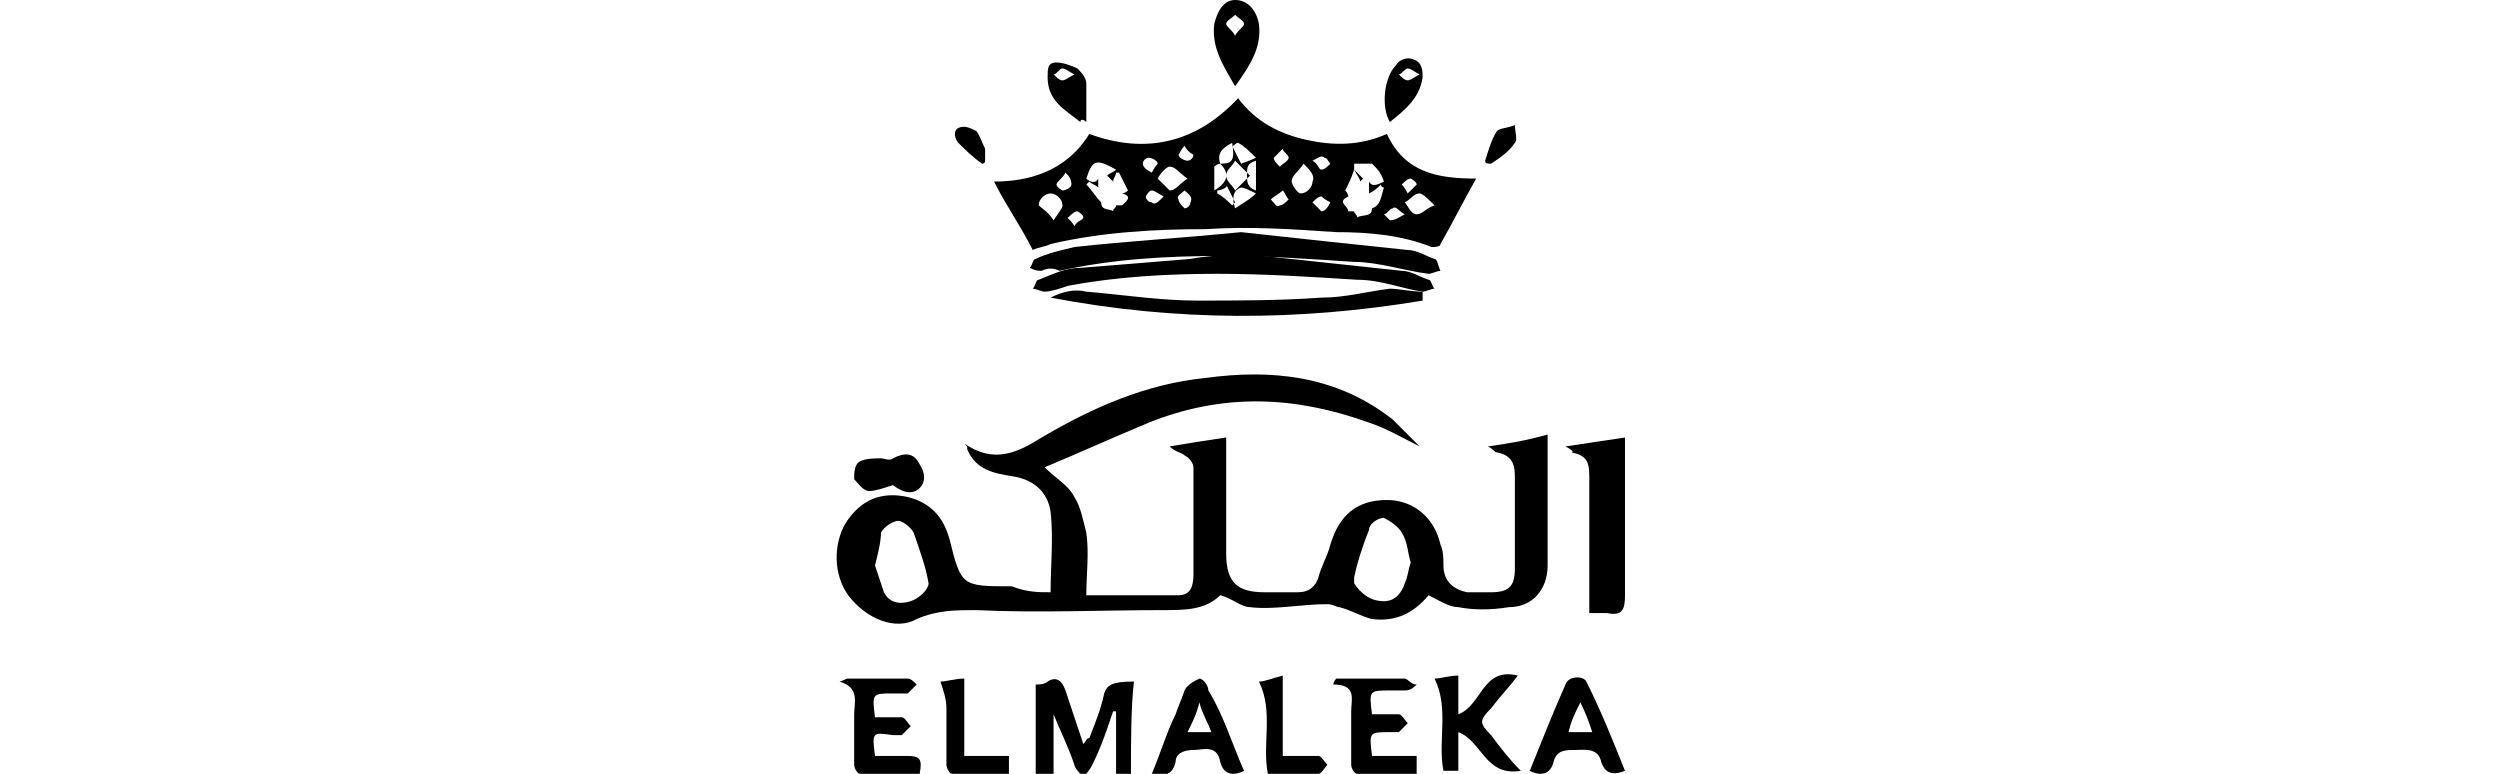 <?xml version="1.0" encoding="utf-8"?>
<!-- Generator: Adobe Illustrator 26.3.1, SVG Export Plug-In . SVG Version: 6.00 Build 0)  -->
<svg version="1.1" id="Layer_1" xmlns="http://www.w3.org/2000/svg" xmlns:xlink="http://www.w3.org/1999/xlink" x="0px" y="0px"
	 viewBox="0 0 84 26" style="enable-background:new 0 0 84 26;" xml:space="preserve">
<g>
	<g>
		<path d="M36.6,4.5c1.9,0.7,3.6,0.3,5-1.2c0.6,0.8,1.4,1.2,2.3,1.4c0.9,0.2,1.8,0.2,2.7-0.2C47.2,5.8,48.3,6,49.6,6
			c-0.4,0.7-0.8,1.5-1.2,2.2c0,0.1-0.2,0.1-0.3,0.1c-1-0.4-2.1-0.5-3.2-0.5c-1.5-0.1-2.9-0.2-4.4-0.1c-1.7,0-3.5,0.1-5.2,0.5
			c-0.2,0.1-0.4,0.1-0.6,0.2c-0.4-0.8-0.9-1.5-1.3-2.3C34.5,6.1,35.8,5.8,36.6,4.5z M37.7,6.5c0.1,0,0.2-0.1,0.2-0.1
			c-0.1-0.2-0.2-0.4-0.3-0.6c0,0-0.1,0-0.1,0c0,0.1-0.1,0.2-0.1,0.3C37.3,6,37.3,6,37.2,5.9c0.1-0.1,0.2-0.1,0.3-0.2
			c-0.7-0.4-0.8-0.3-1,0.3c0.1,0.1,0.3,0.2,0.4,0c0,0.1,0,0.2,0,0.3c-0.1-0.1-0.2-0.1-0.3-0.2c0,0-0.1,0.1-0.1,0.1
			c0.2,0.2,0.3,0.4,0.5,0.6c0,0.3,0.3,0.2,0.4,0.3c0-0.1,0.1-0.1,0.1-0.2c0.1,0,0.2,0,0.2,0C37.8,6.8,38.1,6.6,37.7,6.5z M46.1,5.5
			c-0.2,0-0.4,0-0.6,0c0,0.1,0,0.1,0,0.2c0.1,0.1,0.2,0.2,0.3,0.3c0,0-0.1,0.1-0.1,0.1c0-0.1-0.1-0.2-0.2-0.4
			c-0.1,0.3-0.2,0.5-0.3,0.7c0,0,0.1,0.1,0.1,0.2c-0.4,0.2,0,0.3,0,0.5c0,0,0.1,0,0.2,0c0,0.1,0.1,0.1,0.1,0.2
			c0.2-0.1,0.5,0,0.5-0.3c0.3-0.1,0.3-0.4,0.4-0.7c0,0-0.1,0-0.1-0.1c-0.1,0.1-0.2,0.2-0.4,0.3c0-0.1,0-0.3,0-0.4
			c0.1,0.2,0.3,0.1,0.5,0C46.4,5.8,46.3,5.7,46.1,5.5z M41,5.5c0.4,0,0.5-0.1,0.4-0.7C41,5,40.9,5.2,41,5.5c-0.1,0-0.2,0.1-0.2,0.1
			c0,0.3,0,0.5,0,0.8C41.3,6.1,41.3,5.8,41,5.5z M42,5.9c-0.2-0.2-0.3-0.3-0.5-0.5c-0.1,0.2-0.3,0.3-0.3,0.5c0,0.2,0.2,0.3,0.3,0.5
			C41.7,6.2,41.8,6.1,42,5.9z M43.8,5.5c-0.2,0.3-0.4,0.4-0.4,0.6c0,0.1,0.2,0.4,0.3,0.4c0.2,0,0.4-0.2,0.4-0.4
			C44.2,5.9,44,5.7,43.8,5.5z M39.9,6c-0.3-0.2-0.4-0.4-0.6-0.4c-0.1,0-0.3,0.2-0.4,0.4c0.1,0.1,0.3,0.3,0.4,0.4
			C39.5,6.4,39.6,6.2,39.9,6z M48.2,6.9c-0.2-0.2-0.4-0.4-0.5-0.4c-0.2,0-0.3,0.2-0.5,0.3c0.1,0.1,0.2,0.4,0.4,0.4
			C47.8,7.2,47.9,7,48.2,6.9z M35.4,7.4c0.2-0.3,0.3-0.4,0.3-0.5c0-0.2-0.2-0.4-0.4-0.4c-0.2,0-0.4,0.2-0.4,0.4
			C35,7,35.2,7.1,35.4,7.4z M41.6,4.8c-0.1,0-0.1,0.1-0.2,0.1c0.1,0.2,0.2,0.4,0.3,0.6c0,0,0.3-0.1,0.5-0.2
			C42,5.1,41.8,4.9,41.6,4.8z M42.2,6.5c-0.2-0.1-0.4-0.2-0.5-0.2c-0.3,0.1-0.3,0.4-0.2,0.7C41.8,6.8,42,6.7,42.2,6.5z M42.2,5.4
			c-0.3,0.1-0.3,0.2-0.3,0.5c0,0.2,0,0.4,0.3,0.5C42.2,6,42.2,5.7,42.2,5.4z M40.9,6.4c0,0,0,0.1,0,0.1c0.2,0.1,0.4,0.3,0.5,0.4
			c0,0,0.1-0.1,0.1-0.1c-0.1-0.2-0.2-0.4-0.3-0.6C41.3,6.3,41,6.4,40.9,6.4z M44.1,5.4c0.2,0.1,0.2,0.3,0.3,0.3
			c0.1,0,0.2-0.1,0.3-0.2c-0.1-0.1-0.1-0.2-0.2-0.2C44.4,5.2,44.3,5.3,44.1,5.4z M47.3,6.5c0.1-0.1,0.2-0.2,0.3-0.3
			c0-0.1-0.2-0.2-0.2-0.2c-0.1,0-0.2,0.1-0.3,0.2C47.1,6.2,47.2,6.3,47.3,6.5z M38.7,5.8c0.1-0.2,0.2-0.3,0.2-0.3
			c0-0.1-0.2-0.2-0.3-0.2c-0.1,0-0.2,0.1-0.2,0.2C38.4,5.6,38.5,5.7,38.7,5.8z M43,5.6c0.1-0.1,0.3-0.2,0.3-0.3
			c0-0.1-0.2-0.2-0.2-0.3c-0.1,0.1-0.2,0.2-0.3,0.3C42.8,5.4,42.9,5.5,43,5.6z M39.8,4.9c-0.1,0.1-0.2,0.3-0.2,0.3
			c0,0.1,0.2,0.2,0.3,0.2c0.1,0,0.2-0.1,0.2-0.2C40.1,5.2,39.9,5.1,39.8,4.9z M35.8,5.8c-0.1,0.2-0.3,0.3-0.3,0.4
			c0,0.1,0.2,0.2,0.2,0.2c0.1,0,0.3-0.1,0.3-0.2C36,6,35.9,5.9,35.8,5.8z M39.1,6.6c-0.2-0.1-0.3-0.2-0.4-0.2
			c-0.1,0-0.2,0.2-0.2,0.2c0,0.1,0.1,0.2,0.2,0.2C38.8,6.9,38.9,6.8,39.1,6.6z M42.7,6.7C42.8,6.8,42.9,7,43,6.9
			c0.1,0,0.2-0.1,0.3-0.2c-0.1-0.1-0.1-0.2-0.2-0.3C43,6.5,42.8,6.6,42.7,6.7z M36.1,7.6c0.1-0.2,0.3-0.2,0.3-0.3
			c0-0.1-0.2-0.2-0.2-0.2c-0.1,0-0.2,0.1-0.3,0.2C35.8,7.3,36,7.4,36.1,7.6z M39.8,6.4c-0.1,0.1-0.3,0.2-0.2,0.3
			c0,0.1,0.1,0.2,0.2,0.3c0.1,0,0.2-0.1,0.2-0.2C40.1,6.6,39.9,6.5,39.8,6.4z M47.2,7.2C47,7.1,46.9,6.9,46.8,7
			c-0.1,0-0.2,0.2-0.3,0.2c0.1,0.1,0.2,0.2,0.2,0.2C46.9,7.4,47,7.3,47.2,7.2z M44.7,6.8c-0.2-0.1-0.3-0.2-0.3-0.2
			c-0.1,0-0.2,0.1-0.3,0.2c0.1,0.1,0.2,0.2,0.3,0.3C44.5,7.1,44.6,7,44.7,6.8z"/>
		<path d="M41.7,7.8c1.8,0.2,3.7,0.4,5.6,0.6c0.3,0,0.6,0.2,0.9,0.3c0.1,0,0.1,0.2,0.2,0.4c-0.1,0-0.3,0.1-0.4,0.1
			c-0.8-0.1-1.7-0.4-2.5-0.4c-1.5-0.1-2.9-0.2-4.4-0.2c-1.9,0-3.7,0.1-5.5,0.5C35.4,9,35.2,9,35,9.1c-0.1,0-0.2,0-0.4-0.1
			c0.1-0.1,0.1-0.3,0.2-0.3c0.4-0.2,0.9-0.3,1.3-0.4C37.9,8.1,39.7,8,41.7,7.8z"/>
		<path d="M41.5,8.5c1.9,0.2,3.7,0.4,5.6,0.6c0.3,0,0.6,0.2,0.9,0.3c0.1,0,0.1,0.2,0.2,0.3c-0.1,0-0.3,0.1-0.4,0.1
			c-0.7-0.1-1.4-0.4-2.2-0.4c-1.6-0.1-3.1-0.2-4.7-0.2c-1.7,0-3.4,0.1-5,0.4c-0.3,0.1-0.6,0.2-0.8,0.2c-0.1,0-0.3-0.1-0.4-0.1
			c0.1-0.1,0.1-0.3,0.2-0.3C35.4,9.2,35.8,9,36.3,9c1.2-0.1,2.5-0.2,3.7-0.3C40.5,8.6,41,8.6,41.5,8.5C41.5,8.5,41.5,8.5,41.5,8.5z"
			/>
		<path d="M47.8,10.1c-4.2,0.7-8.3,0.7-12.5-0.1c0.4-0.2,0.8-0.3,1.2-0.2c1.2,0.1,2.5,0.3,3.7,0.3c1.4,0,2.8,0,4.2-0.1
			c0.8,0,1.5-0.2,2.3-0.3c0.3,0,0.7,0.1,1.1,0.1C47.8,9.9,47.8,10,47.8,10.1z"/>
		<path d="M41.5,2.9c-0.4-0.7-0.8-1.3-0.7-2.1C40.9,0.4,41.1,0,41.5,0c0.4,0,0.7,0.3,0.8,0.8C42.4,1.6,42,2.2,41.5,2.9z M41.5,1.2
			c0.1-0.2,0.3-0.3,0.3-0.4c0-0.1-0.2-0.2-0.3-0.3c-0.1,0.1-0.3,0.2-0.3,0.3C41.2,0.9,41.4,1,41.5,1.2z"/>
		<path d="M36.3,4.1c-0.5-0.4-1.1-0.7-1.1-1.5c0-0.3,0-0.5,0.3-0.5c0.2,0,0.5,0.1,0.7,0.2c0.1,0.1,0.3,0.3,0.3,0.5
			c0,0.4,0,0.9,0,1.3C36.4,4,36.3,4,36.3,4.1z M36.1,2.5c-0.2-0.1-0.3-0.2-0.4-0.2c-0.1,0-0.2,0.2-0.3,0.2c0.1,0.1,0.2,0.2,0.3,0.2
			C35.8,2.7,35.9,2.6,36.1,2.5z"/>
		<path d="M46.7,4.1c-0.3-0.5-0.2-1.5,0.2-1.9C47,2,47.3,1.9,47.5,2c0.3,0.1,0.3,0.4,0.3,0.6C47.7,3.3,47.2,3.7,46.7,4.1z M47.7,2.5
			c-0.2-0.1-0.3-0.2-0.4-0.2c-0.1,0-0.2,0.2-0.3,0.2c0.1,0.1,0.2,0.2,0.3,0.2C47.4,2.7,47.5,2.6,47.7,2.5z"/>
		<path d="M49.9,5.4c0.1-0.3,0.2-0.7,0.4-1c0.1-0.1,0.4-0.1,0.6-0.2c0,0.2,0.1,0.5,0,0.6c-0.2,0.3-0.5,0.5-0.8,0.7
			C50,5.5,49.9,5.5,49.9,5.4z"/>
		<path d="M33,5.5c-0.3-0.2-0.6-0.5-0.8-0.7c-0.1-0.1-0.2-0.4,0-0.5c0.2-0.1,0.4,0,0.6,0.1C32.9,4.5,33,4.8,33.1,5
			c0,0.1,0,0.3,0,0.4C33.1,5.5,33,5.5,33,5.5z"/>
	</g>
	<g>
		<path d="M35.3,19.9c0-0.9,0.1-1.8,0-2.7c-0.1-0.7-0.6-1.1-1.3-1.2c-0.6-0.1-1.2-0.2-1.5-0.9c0-0.1,0-0.1-0.1-0.2
			c1,0.7,1.8,0.3,2.6-0.2c1.7-1,3.5-1.8,5.5-2c2.2-0.3,4.4-0.1,6.3,1.4c0.3,0.3,0.6,0.6,0.9,0.9c-0.6-0.3-1.1-0.6-1.7-0.8
			c-2.5-0.9-4.9-1-7.4,0c-1.2,0.5-2.3,1-3.5,1.5c0.4,0.4,0.8,0.6,1,1c0.2,0.3,0.3,0.8,0.4,1.2c0.1,0.7,0,1.4,0,2.1
			c1.1,0,2.1,0,3.1,0c0.4,0,0.5-0.3,0.5-0.7c0-1.2,0-2.4,0-3.6c0-0.1-0.1-0.3-0.3-0.4c-0.1-0.1-0.3-0.1-0.5-0.3
			c0.6-0.1,1.2-0.2,1.9-0.3c0,0.2,0,0.3,0,0.5c0,1.1,0,2.3,0,3.4c0,1,0.4,1.3,1.3,1.3c0.4,0,0.7,0,1.1,0c0.4,0,0.6-0.2,0.7-0.5
			c0.1-0.4,0.3-0.7,0.4-1.1c0.3-1,0.9-1.5,1.9-1.5c0.9,0,1.6,0.6,1.8,1.5c0.1,0.2,0.1,0.5,0.1,0.7c0,0.5,0.3,0.8,0.8,0.9
			c0.3,0,0.5,0,0.8,0c0.6,0,0.8-0.2,0.8-0.8c0-1,0-2.1,0-3.1c0-0.4-0.1-0.7-0.6-0.8c-0.1,0-0.1-0.1-0.3-0.2c0.7-0.1,1.3-0.2,2-0.4
			c0,0.2,0,0.3,0,0.4c0,1.3,0,2.7,0,4c0,0.8-0.5,1.4-1.3,1.4c-0.6,0.1-1.2,0.1-1.7,0c-0.3,0-0.6-0.2-1-0.4c-0.5,0.6-1.1,0.9-1.9,0.8
			c-0.4-0.1-0.7-0.3-1.1-0.4c-0.1,0-0.2-0.1-0.4-0.1c-0.9,0-1.8,0.2-2.6,0.1c-0.3,0-0.6-0.3-1-0.4c-0.5,0.5-1.2,0.5-1.9,0.5
			c-2.1,0-4.2,0.1-6.3,0c-0.7,0-1.3,0-2,0.3c-0.7,0.4-1.7,0-2.3-0.8c-0.5-0.7-0.5-1.7-0.1-2.4c0.5-0.8,1.2-1.1,2.1-0.9
			c0.8,0.2,1.2,0.7,1.4,1.4c0.4,1.6,0.4,1.6,2.1,1.6C34.5,19.9,34.9,19.9,35.3,19.9z M29.4,19c0.1,0.3,0.2,0.6,0.3,0.9
			c0.2,0.4,0.6,0.4,0.9,0.3c0.3-0.1,0.6-0.4,0.6-0.6c-0.1-0.6-0.3-1.1-0.5-1.7c-0.1-0.2-0.4-0.4-0.5-0.4c-0.2,0-0.5,0.2-0.6,0.4
			C29.6,18.2,29.5,18.6,29.4,19z M47.4,18.9c-0.1-0.3-0.1-0.7-0.3-1c-0.1-0.2-0.4-0.4-0.6-0.5c-0.2,0-0.5,0.2-0.5,0.4
			c-0.2,0.5-0.4,1.1-0.5,1.6c0,0.1,0,0.1,0,0.2c0.2,0.3,0.5,0.6,1,0.6c0.4,0,0.6-0.3,0.7-0.6C47.3,19.4,47.3,19.2,47.4,18.9z"/>
		<path d="M52.6,15c0.7-0.1,1.3-0.2,2-0.3c0,0.2,0,0.4,0,0.5c0,1.6,0,3.2,0,4.8c0,0.5-0.1,0.7-0.6,0.6c-0.2,0-0.3,0-0.6,0
			c0-0.2,0-0.3,0-0.5c0-1.4,0-2.8,0-4.1c0-0.5-0.1-0.7-0.6-0.8C52.9,15.2,52.8,15.1,52.6,15z"/>
		<path d="M38,26c-0.2,0-0.3,0-0.5,0c0-0.7,0-1.4,0-2.1c0,0-0.1,0-0.1,0c-0.2,0.6-0.4,1.2-0.7,1.8c-0.1,0.2-0.2,0.3-0.3,0.4
			c-0.1-0.1-0.3-0.3-0.3-0.4c-0.2-0.6-0.5-1.2-0.7-1.7c0,0.7,0,1.4,0,2.1c-0.2,0-0.4,0-0.6,0c0-1,0-2,0-3.1c0.1,0,0.3,0,0.4-0.1
			c0.3-0.2,0.5,0,0.6,0.3c0.2,0.6,0.4,1.2,0.6,1.8c0.1-0.1,0.1-0.2,0.2-0.2c0.2-0.5,0.4-1,0.5-1.5c0.1-0.3,0.3-0.4,1-0.4
			C38,23.8,38,24.9,38,26z"/>
		<path d="M44.9,22.8c0.2,0,0.4,0,0.6,0c0.6,0,1.1,0,1.7,0c0.1,0,0.2,0.2,0.4,0.2c-0.1,0.1-0.2,0.2-0.4,0.2c-0.2,0-0.3,0-0.5,0
			c-0.7,0-0.7,0-0.6,0.8c0.3,0,0.6,0,0.9,0c0.1,0,0.2,0.2,0.3,0.3c-0.1,0.1-0.2,0.2-0.3,0.3c-0.1,0-0.2,0-0.3,0
			c-0.7,0-0.7,0-0.6,0.8c0.5,0,1,0,1.5,0c0,0.2,0,0.3,0,0.6c-0.7,0-1.4,0-2,0c-0.1,0-0.2-0.2-0.2-0.3c0-0.6,0-1.2,0-1.8
			c0-0.4,0.2-0.9-0.6-0.9C44.8,22.9,44.9,22.8,44.9,22.8z"/>
		<path d="M29.4,25.4c0.4,0,0.7,0,1.1,0c0.4,0,0.5,0.1,0.4,0.6c-0.6,0-1.3,0-2,0c-0.1,0-0.2-0.2-0.2-0.3c0-0.6,0-1.2,0-1.7
			c0-0.4,0.2-0.9-0.5-1.1c0.1,0,0.2-0.1,0.3-0.1c0.7,0,1.3,0,2,0c0.1,0,0.2,0.1,0.3,0.2c-0.1,0.1-0.2,0.2-0.3,0.3
			c-0.2,0-0.3,0-0.5,0c-0.7,0-0.7,0-0.6,0.8c0.3,0,0.6,0,0.9,0c0.1,0,0.2,0.2,0.3,0.3c-0.1,0.1-0.2,0.2-0.3,0.3c-0.1,0-0.2,0-0.3,0
			C29.3,24.6,29.3,24.6,29.4,25.4z"/>
		<path d="M41.8,25.9c-0.4,0.2-0.7,0.1-0.8-0.3c-0.1-0.6-0.6-0.4-0.9-0.4c-0.3,0-0.6,0.1-0.6,0.4c-0.1,0.4-0.3,0.5-0.8,0.4
			c0.3-0.7,0.5-1.4,0.8-2c0.1-0.3,0.2-0.5,0.3-0.8c0.1-0.2,0.3-0.3,0.5-0.4c0.1,0,0.3,0.2,0.3,0.4C41.1,24,41.4,25,41.8,25.9z
			 M40.7,24.6c-0.1-0.3-0.3-0.6-0.4-1c-0.1,0.4-0.2,0.6-0.4,1C40.1,24.6,40.4,24.6,40.7,24.6z"/>
		<path d="M51.1,25.9c-1.2,0.2-1.3-1-2.1-1.3c0,0.4,0,0.9,0,1.3c-0.2,0-0.4,0-0.5,0c-0.2-1,0.2-2.1-0.3-3.1c0.2,0,0.5-0.1,0.8-0.1
			c0,0.4,0,0.9,0,1.3c0.8-0.3,0.8-1.6,2-1.3c-0.3,0.4-0.6,0.7-0.9,1.1c-0.4,0.4-0.4,0.5,0,0.9C50.4,25.1,50.7,25.5,51.1,25.9z"/>
		<path d="M54.6,25.9c-0.5,0.2-0.7,0-0.8-0.3c-0.1-0.5-0.6-0.4-0.9-0.4c-0.3,0-0.6,0-0.7,0.4c-0.1,0.4-0.4,0.5-0.8,0.3
			c0.4-1,0.8-2,1.2-2.9c0.1-0.3,0.6-0.3,0.7-0.1C53.8,23.9,54.2,24.9,54.6,25.9z M52.7,24.6c0.3,0,0.5,0,0.8,0
			c-0.1-0.3-0.2-0.6-0.4-1C52.9,24,52.8,24.2,52.7,24.6z"/>
		<path d="M32.4,25.4c0.5,0,1,0,1.5,0c0,0.2,0,0.3,0,0.6c-0.7,0-1.3,0-1.9,0c-0.1,0-0.2-0.2-0.2-0.3c0-0.6,0-1.2,0-1.9
			c0-0.3-0.1-0.6-0.2-0.9c0.2,0,0.5-0.1,0.8-0.1C32.4,23.6,32.4,24.5,32.4,25.4z"/>
		<path d="M43.1,25.4c0.5,0,0.8,0,1.2,0c0.1,0,0.2,0.2,0.3,0.3c-0.1,0.1-0.2,0.3-0.3,0.3c-0.6,0-1.2,0-1.7,0c-0.2-1,0.2-2.1-0.3-3.1
			c0.2,0,0.4-0.1,0.8-0.2C43.1,23.6,43.1,24.5,43.1,25.4z"/>
		<path d="M30,16.3c-0.3,0.1-0.6,0.2-0.8,0.2c-0.2,0-0.4-0.3-0.5-0.4c0-0.2,0-0.5,0.2-0.6c0.2-0.1,0.5-0.1,0.7-0.1
			c0.1,0,0.3,0.1,0.4,0c0.4-0.2,0.7-0.2,0.9,0.2c0.2,0.3,0.2,0.6,0,0.8C30.7,16.6,30.4,16.6,30,16.3C30,16.2,30,16.2,30,16.3z"/>
	</g>
</g>
</svg>
